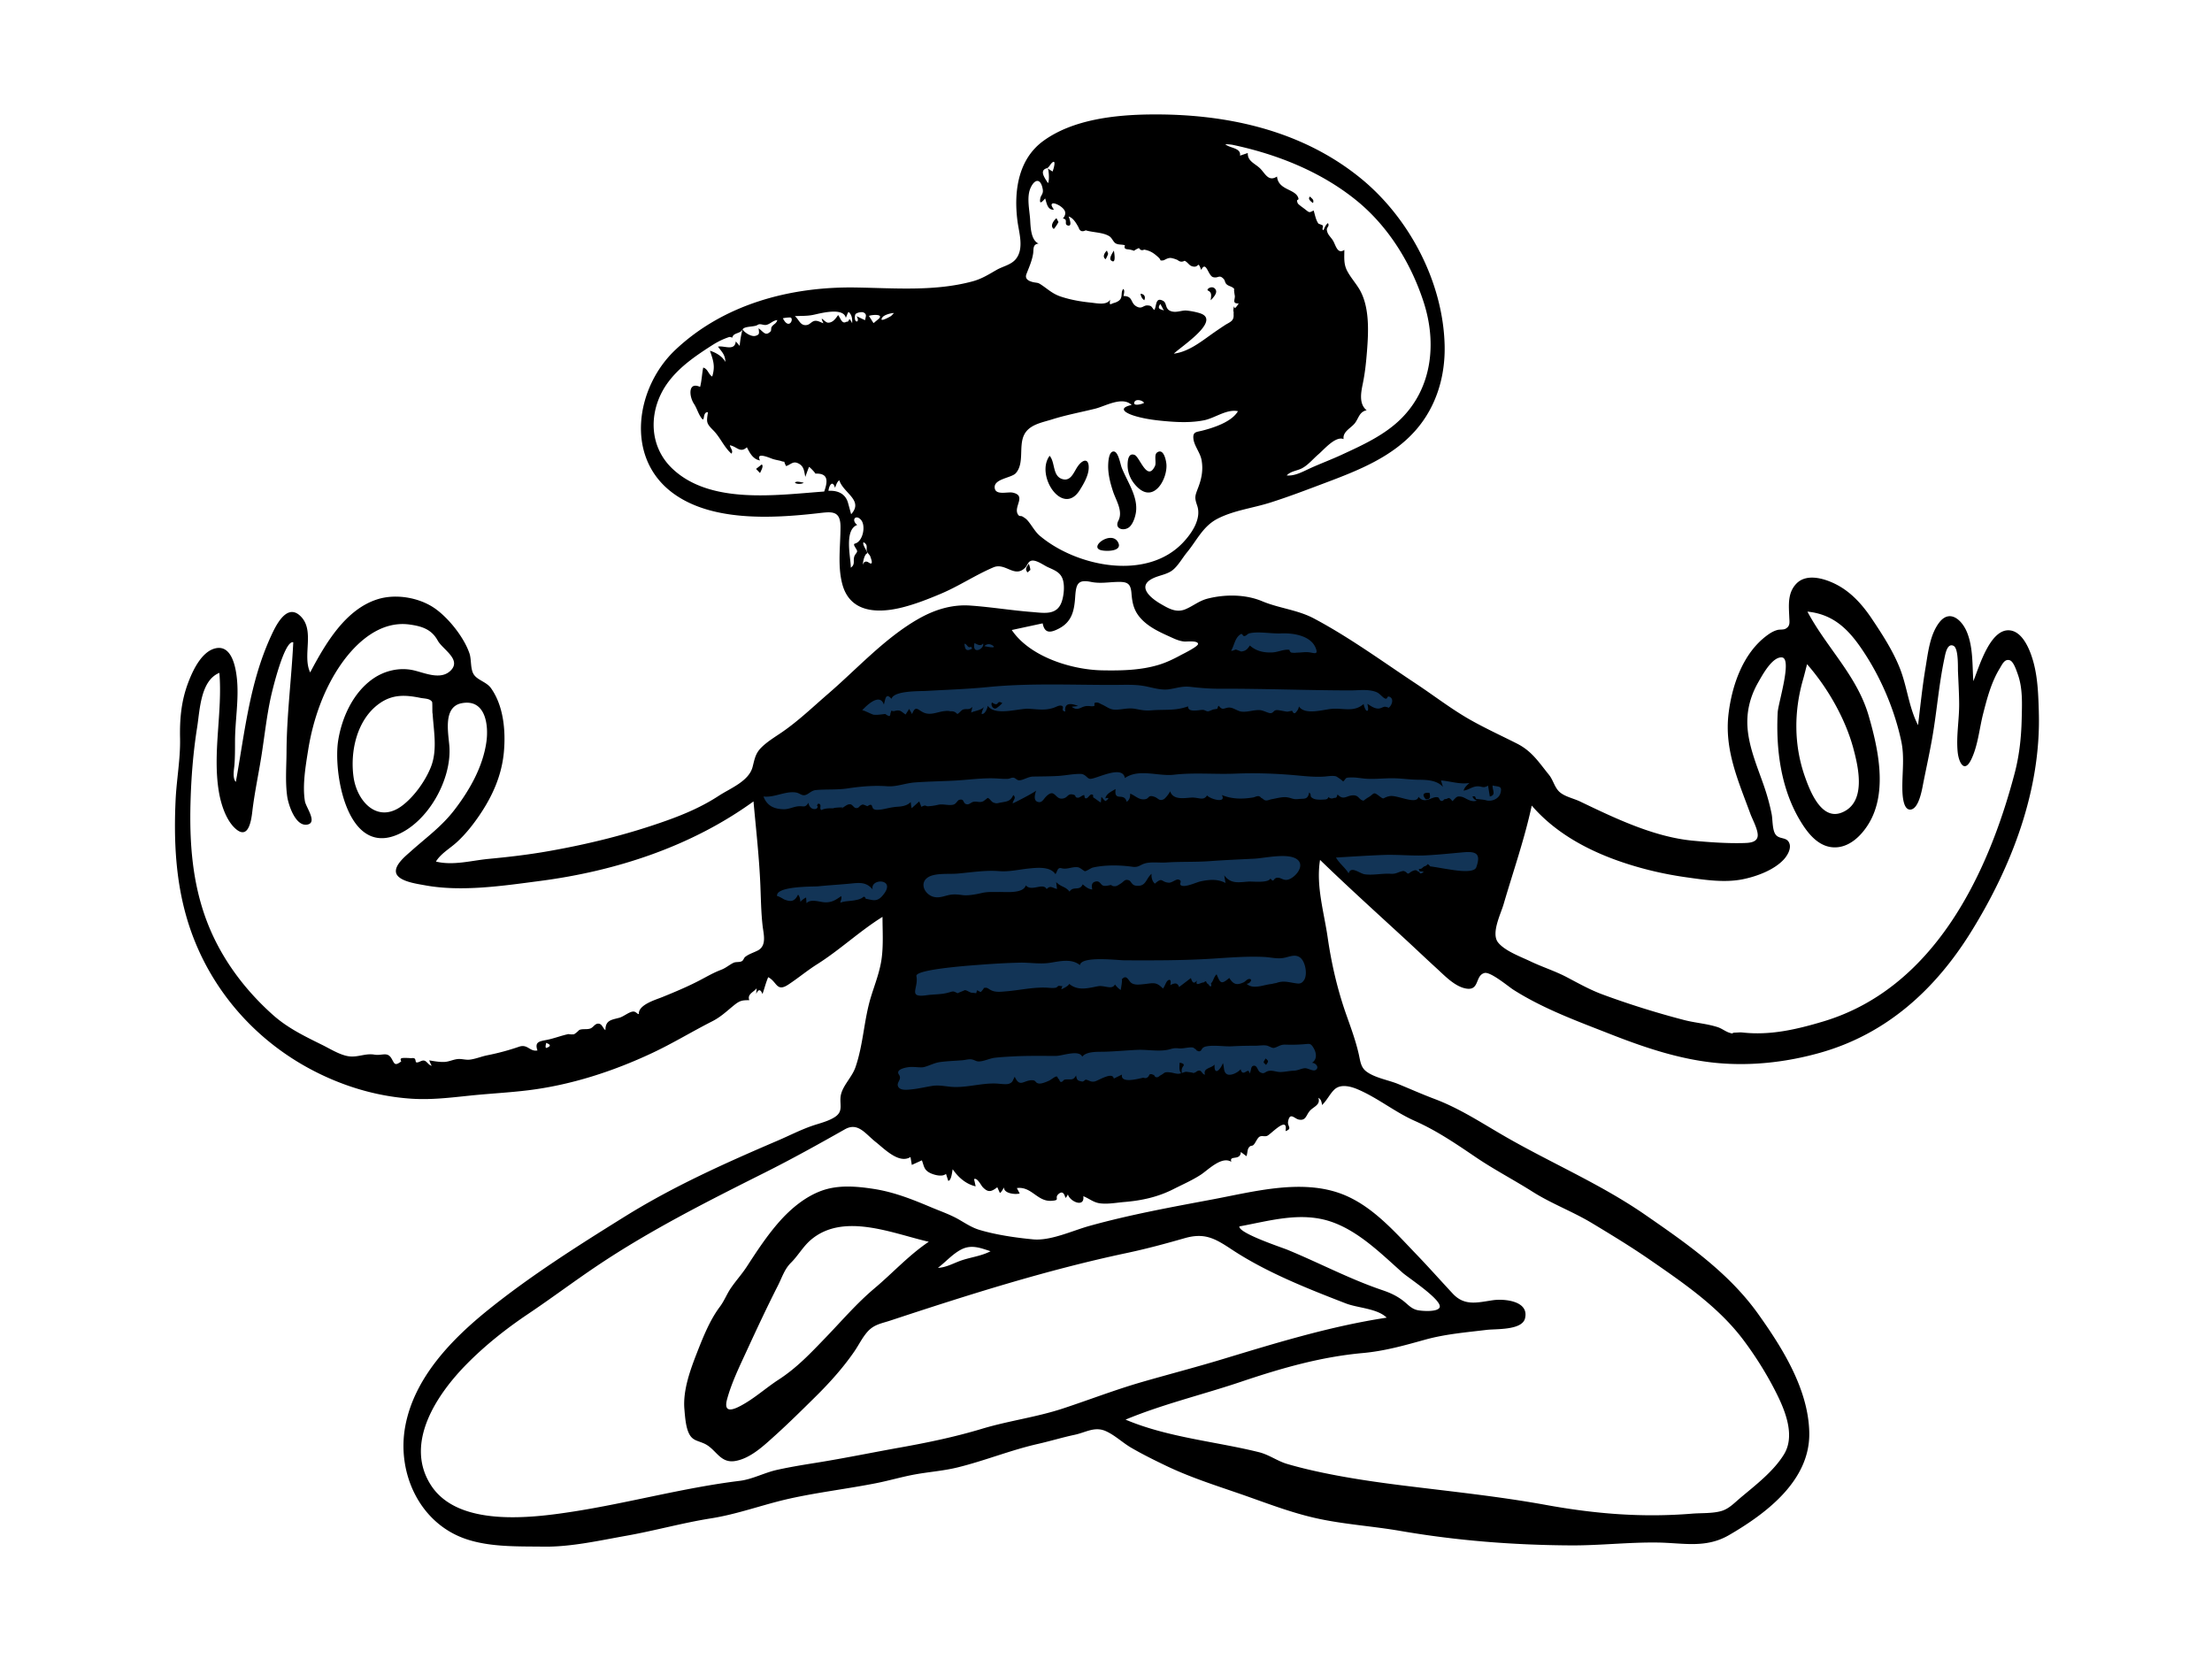 <svg xmlns="http://www.w3.org/2000/svg" viewBox="0 0 1024 768"><g fill="#FFFFFF00" fill-rule="evenodd"><path d="M0 0h1024v768H0z"/><path d="M350 354.115l9.42 95.106 51.283-29.263v91.205c0 1.68-.997 7.45 0 8.905.846 1.233 7.11 1.269 8.59 1.477a1004.475 1004.475 0 0029.057 3.628c25.57 2.824 52.94 6.87 78.608 3.625 22.312-2.821 43.943-10.757 64.328-19.991a355.91 355.91 0 0021.14-10.42c1.468-.786 6.799-2.642 7.597-4.242.652-1.308-.878-5.901-1.082-7.275l-2.584-17.378-12.03-80.888 22.726 22.695c1.78 1.778 5.161 6.826 7.625 7.614 1.806.578 6.28-1.21 8.065-1.554l38.606-7.44c2.998-.578 9.755-.556 12.282-2.367 1.36-.976 1.425-2.96 1.905-4.842l9.416-36.888c.566-2.215 3.72-9.198 2.918-11.429-.288-.8-1.68-1.346-2.531-1.867l-58.268-35.589-31.92-19.495c-4.456-2.723-9.931-7.628-14.981-9.15-3.135-.946-7.696-.238-10.94-.33l-19.777-.565c-1.032-.03-4.647-.765-5.516-.157-.723.506-.423 1.211-.66 2.417-.58 2.946-.584 6.122-.87 9.112-.229 2.4.226 6.8-.855 8.971-.69 1.388.185.835-.75 1.506-1.112.799-4.664.542-5.988.695l-19.38 2.251c-7.68.892-15.446 2.566-23.162 1.795-11.698-1.168-24.311-1.11-35.798-3.574-2.985-.641-4.06-2.323-6.363-4.622-4.494-4.488-8.943-9.028-13.487-13.468-2.227-2.176-1.273-1.807-3.569-.982-2.877 1.034-5.795 3.53-8.399 5.116l-29.932 18.232-60.912 37.104-3.812 2.322" fill="#123456"/><g fill="#000"><path d="M932.615 358.056c-12.557 47.67-37.81 99.65-88.689 114.845-12.37 3.694-24.403 6.483-37.251 5.076-1.223-.134-2.246.038-3.41.06-2.083.04-.283.788-2.62.067-1.823-.563-3.528-1.97-5.427-2.592-5.049-1.652-10.43-1.971-15.562-3.306-12.607-3.28-25.6-7.329-37.816-11.852-5.752-2.13-11.039-5.095-16.45-7.948-5.5-2.9-11.328-4.7-16.89-7.359-4.395-2.102-11.926-4.841-15.016-8.784-3.295-4.205 1.264-13.156 2.567-17.626 4.431-15.21 9.708-30.197 13.039-45.71 11.5 13.328 27.462 21.582 43.986 26.905 8.966 2.889 18.189 4.977 27.514 6.284 8.467 1.186 17.601 2.622 26.088.938 6.407-1.272 14.45-4.217 19.025-9.107 1.633-1.746 3.592-4.946 2.677-7.482-1.161-3.22-4.545-1.704-6.377-4.106-1.595-2.093-1.345-6.987-1.854-9.535-.9-4.51-2.135-8.896-3.643-13.237-2.927-8.429-6.575-16.877-7.45-25.846-.759-7.781 1.013-15.14 4.895-21.892 1.834-3.192 6.44-11.876 10.937-11.515 4.937.396-1.72 21.204-1.938 25.449-.863 16.826 1.394 34.755 10.028 49.503 3.306 5.647 8.087 12.222 15.145 12.922 7.477.74 13.508-5.142 17.066-11.094 8.684-14.521 4.306-34.447-.092-49.666-5.394-18.673-19.474-31.543-28.377-48.313 13.292 1.336 20.41 9.78 27.23 20.493 7.512 11.794 13.358 25.954 16.241 39.677 1.456 6.934.45 13.896.46 20.898.003 2.326.002 10.907 3.795 10.57 4.053-.362 5.443-10.04 6.04-12.993 1.365-6.772 2.844-13.545 4.03-20.35 2.1-12.041 3.033-24.373 5.548-36.33.425-2.022 1.271-7.63 4.297-6.116 2.333 1.166 1.959 9.84 2.044 11.856.21 4.968.505 9.936.544 14.91.06 7.37-1.41 15-.69 22.326.472 4.787 3.04 10.076 6.226 3.62 3.158-6.402 3.802-14.386 5.563-21.271 1.85-7.23 3.76-14.564 7.686-20.985 1.09-1.781 2.26-4.609 4.68-3.77 1.759.609 3.057 4.777 3.601 6.248 2.453 6.649 2.037 14.04 1.882 21.001-.19 8.529-1.105 16.868-3.282 25.137zm-244.85 12.37c-.67-.216-3.521-.486-4.228-.548-.829-.072.112-1.6-1.893-1.165.387.96 1.074 1.6 2.063 1.921-3.015 1.02-5.24-1.498-7.301-1.823-1.972-.31-2.056 0-4.003 2.083-2.11-2.572-1.714-.968-3.448-.967-.631.001-.658.954-1.685.84-.897-.1-.991-1.46-1.521-1.62-2.878-.871-5.838 3.51-9.102-.29-.791 3.955-9.85-1-13.337-.304-3.654.727-2.078 2.037-5.03-.202-2.815-2.133-2.03-.716-5.303 1.03.076-.041-1.848 1.258-1.669 1.28-2.266-.266-2.137-2.608-5.006-2.484-3.037.132-4.334 2.513-7.114-.417-.604 2.195-.729 1.249-2.153 1.802-.784.186-1.47-.02-2.057-.617-.178.603-.569.973-1.175 1.109-1.551.14-4.463.355-5.872-.392-2.114-1.121-.414-1.552-1.881-2.813-.657 3.477-2.097 2.738-5.135 3.063-2.317.248-2.828-.463-5.041-.809-2.18-.34-4.997.506-7.124.866-.877.15-2.053.762-2.947.547-.805-.194-1.15-.82-1.631-.983-.584-.196-.46-.707-1.47-.955-.695-.17-1.94.483-2.636.596-4.957.805-9.72.813-14.448-1.137 2.33 4.093-5.444 1.883-6.83.188-1.732 2.714-3.828.798-7.32 1.01-3.361.204-8.418 1.234-9.781-2.953-.267.85-2.175 3.32-2.934 3.698-2.204 1.092-2.467-.524-4.516-1.182-2.789-.896-2.207.805-3.936 1.15-2.92.585-4.498-1.471-7.078-2.564-.109 1.7-.165 2.744-1.634 3.802-1.301-4.737-5.944.388-5.147-5.943-1.767 1.15-4.252 2.034-4.755 4.36 2.954-.813.315 1.118.191 1.182-.39.204-1.709-1.647-2.015-1.908l-.25 2.62c-1.177-.588-2.282-1.642-3.237-2.17-.86-.475.372-1.465-1.082-1.533-.766-.037-1.566 1.623-2.37 1.765-1.23.215-.64-1.55-1.154-1.49-.784.09-2.062 1.237-2.655 1.215-1.944-.072-.628-.977-2.112-1.392-2.651-.742-2.48.992-4.387 1.617-4.36 1.432-3.923-5.156-8.359-.762-1.062 1.051-1.745 2.675-3.199 2.584-3.011-.189-1.954-3.758-1.342-5.506.633.312-11.001 6.288-10.91 6.054.074-1.433 1.904-2.538.269-3.81-1.337 2.868-2.744 2.918-5.828 3.452-1.499.26-1.794.607-3.398-.016-1.022-.396-1.708-2.026-2.724-2.116.137.013-1.728 1.432-2.012 1.56-1.683.758-2.748-.102-4.383.21-1.395.266-1.944 1.452-3.33 1.127-1.852-.433-.764-2.644-3.312-2.027-.871.21-1.394 1.889-2.766 2.235-2.139.542-4.76-.468-7.02.059-1.794.419-3.125.596-4.694.683-1.267.071-.746-.915-3.079.249l-.99-2.494-3.503 3.15a17.028 17.028 0 01-.421-2.86c-1.742 1.745-3.935 2.043-6.277 2.2-2.535.17-4.424.722-6.891 1.186-.78.146-2.789.38-3.43.107.094.04-1.2-.498-.81-.396-.168-.342-.324-.69-.468-1.044-.218-.984-.926-1.027-2.122-.13-.619-.095-1.819-.907-2.436-.707-1.591.516-1.375 1.75-2.96 1.57-1.029-.12-1.554-1.639-2.625-1.742-1.64-.158-3.06 1.677-4.537 2.077 4.491-1.219-5.824-.273-2.617-.19-2.103-.054-4.286-.158-6.23.784-1.072-.734.23-2.21-.854-2.817-.984-.55-1.06.904-1.175.936.62-.176.311 1.062-.31 1.282-1.935.686-3.484-1.058-3.584-2.788-1.644 2.475-2.106 1.48-4.524 1.633-2.385.15-4.442 1.401-6.828 1.378-4.719-.045-7.92-1.685-9.496-5.898 5.028.613 10.09-2.62 15.006-1.86 1.616.251 2.625 1.465 4.04 1.25 1.745-.266 2.963-2.169 5.2-2.374 4.933-.451 9.796-.012 14.763-.768 5.933-.904 12.124-1.439 18.114-.999 4.629.34 8.377-1.43 13.07-1.77 6.07-.442 12.19-.52 18.27-.839 6.245-.327 12.967-1.325 19.196-1.005 1.945.1 3.619.29 5.549.174.816-.05 1.589-.604 2.445-.52 1.116.107 1.595 1.249 2.752 1.209 1.966-.067 4.068-1.687 6.405-1.731 3.843-.073 7.67-.064 11.522-.283 3.392-.193 7.026-.985 10.403-.942 2.382.03 2.97 2.06 4.358 2.269 2.496.376 15.122-6.809 16.213-.36 6.573-4.499 15.388-.69 22.705-1.535 9.4-1.086 18.97-.118 28.434-.505 9.629-.393 19.535-.029 29.126.88 3.973.375 7.811.728 11.795.5 1.776-.102 3.83-.555 5.605-.146.43.1 3.724 2.399 3.315 2.465 1.8-1.615.582-1.852 3.747-1.935 2.44-.064 4.747.463 7.173.607 4.355.257 8.742-.346 13.087-.213 3.628.11 7.175.646 10.822.672 3.93.029 8.573.14 11.418 3.309l-.901-2.985c4.388.343 8.724 1.91 13.16 1.177-1.122 1.075-2.261 1.953-2.69 3.53 2.392-.304 4.012-1.974 6.53-1.987 2.116-.013 2.556 1.048 4.79-.323l.824 5.039c3.093-.728 1.064-3.034 1.29-5.113 2.513.755 4.642-.112 3.651 3.504-.764 2.788-4.245 4.162-6.863 3.313zm-4.346 31.057c-1.079 3.03-10.408 1.299-12.614.978-2.85-.412-6.11-1.067-8.735-1.392a4.584 4.584 0 00-1.132-1.069c-.33.46-.748.787-1.253.978-1.205.264-1.21 1.508-2.793 1.233-.074 1.841 1.205.795 2.185 1.463-2.469 1.655-1.34-.25-2.725-.22-.343-.487-.821-.678-1.434-.573-.78.202-1.5.536-2.158 1.002-.617.652-1.146.685-1.586.102a2.746 2.746 0 00-1.544-.785c-2.432.395-3.112 1.474-5.85 1.298-3.914-.252-8.147.78-12 .236-2.386-.336-6.375-4.087-7.459-.43-1.65-2.711-4.279-4.555-5.859-7.324 7.36-.426 14.719-.933 22.086-1.199 6.45-.232 13.506.494 19.533.19 5.647-.285 11.626-.91 17.39-1.424 6.112-.546 8.134.795 5.948 6.936zm-192.026.447c2.673.74 5.218-.937 7.81-.407.857.175 2.631 1.735 3.021 1.766.714.057 2.812-1.475 3.712-1.68 5.693-1.296 12.59-1.158 18.282-.362 3.016.421 3.479-.959 6.112-1.63 2.736-.697 6.626-.16 9.507-.352 6.779-.454 13.555-.131 20.288-.627 6.912-.509 13.79-.784 20.705-1.14 4.71-.242 16.031-2.93 19.935.568 3.22 2.883-.928 7.889-4.148 9.032-2.408.852-3.562-.945-5.35-.773-2.036.195-1.326 2.6-3.143.37-1.126 2.218-8.204 1.272-10.232 1.419-4.42.319-8.16 1.206-11.168-2.917l.612 3.567c-3.99-2.132-8.27-1.45-11.734-.706-1.715.368-6.979 2.91-8.837 1.814-1.278-.754.975-2.044-1.182-2.688-1.13-.338-3.081 1.54-4.462 1.445-3.822-.263-2.738-2.833-6.492.438-1.272-1.1-1.695-2.97-1.527-4.573-2.727 2.326-2.5 6.203-7.375 5.493-1.817-.264-2.15-2.117-3.098-2.459-2.018-.729-2.247.581-3.995 1.618-.66.39-1.465 1.02-2.242 1.099-1.596.16-1.85-.574-2.068-.55-1.062.117-2.4.657-3.66.271-1.13-.346-1.461-2.342-3.454-1.875-1.907.447-1.923 1.742-1.577 3.68-1.88-.194-3.018-1.241-4.424-2.376-1.421 3.313-4.41.57-6.065 3.364-2.154-2.572-3.536-1.864-6.209-4.376.132 1.048.263 2.096.393 3.145-2.085-.402-3.013-1.873-4.793.073-1.727-3.217-6.963 1.367-9.653-1.74-1.198 3.935-9.13 2.994-12.481 3.062-2.969.06-5.167-.182-8.068.507-2.563.61-6.116 1.24-8.527.962-1.575-.182-3.297-.471-5.26-.257-2.83.306-5.273 1.77-8.204 1.078-4.413-1.043-7.118-6.84-2.203-9.386 3.364-1.742 9.424-1.097 13.126-1.419 6.135-.533 13.011-1.65 19.155-1.142 4.792.396 9.159-.747 14.048-1.23 3.681-.363 9.714-1.018 12.115 2.63.921-1.065.826-3.285 2.81-2.736zm-67.162 49.936c-.659-3.28 27.39-5.088 30.174-5.302 5.845-.45 11.706-.772 17.565-.92 4.816-.123 9.311.796 14.128.057 4.5-.69 9.93-2.105 13.845 1.08.576-4.356 17.46-2.234 20.672-2.222 13.983.05 27.363.083 40.888-.783 7.73-.495 15.938-1.16 23.669-.774 3.487.175 6.295 1.104 9.762.297 2.262-.525 4.7-1.62 6.863-.073 2.531 1.812 3.613 7.962 1.869 10.529-1.27 1.87-2.394 1.663-4.424 1.34-3.12-.497-5.437-1.219-8.618.05.515-.207-2.131.384-1.911.367-3.604.27-8.546 2.786-11.65-.115 1.243.218 3.05-2.003 1.483-2.186-1.178-.136-1.925 1.126-2.844 1.55-3.144 1.445-4.753.993-6.63-2.041-3.786 3.277-4.194 2.37-5.856-1.665-1.28.985-1.555 3.317-2.562 4.081-.15.114.47 1.53-.257 1.472-.675-.055-.896-1.16-1.415-1.248-.331-.056-.504-1.026-.82-1.085-.345-.064-.698.555-1.088.537-1.04-.049-4.015 2.165-2.948-.942-1.577 2.005-2.255.727-2.824-1.098l-5.46 4.15c-.846-2.353-2.303-1.712-4.135-.89.552-1.634.206-3.18-1.18-2.044-.801.658-1.34 2.746-2.161 3.633-3.323-3.365-4.53-2.442-9.122-2.004-1.752.166-3.93.49-5.495-.569-1.377-.93-2.155-4.344-4.508-1.586.524-.613-.298 4.099-.443 4.847-1.038-.7-1.92-1.56-2.645-2.58-1.355 2.681-4.91.275-7.824.823-4.587.863-9.318 2.316-13.37-1.098-.286 1.102-3.605 2.506-3.61 2.549.197-1.952 1.428-1.266-1.086-1.636-.463-.068-.988.764-1.425.855-1.5.31-3.25.016-4.76-.027-6.286-.181-12.039 1.212-18.245 1.717-2.092.17-4.574.503-6.538-.285-2.023-.814-1.968-1.737-4.015-1.213.648-.165-1.28 1.859-1.175 1.783-.275.2-1.423-.788-1.831-.714l-.357 1.295-1.48-.182c-1.35.18-2.567-1.185-3.835-1.231.233.008-3.422 1.369-3.255 1.452-2.552-1.273-1.82-.904-5.056-.13-3.06.733-6.106.562-9.245 1.019-9.131 1.326-3.69-3.25-4.815-8.84zm-8.064 45.65c-1.717-2.434 2.851-3.276 4.31-3.49 2.4-.355 5.584.349 7.183-.032 2.435-.58 4.786-1.962 7.527-2.337 3.46-.473 6.947-.55 10.421-.846 1.157-.1 2.59-.498 3.716-.43 1.677.1 2.373.987 3.727.993 2.306.012 5.15-1.444 7.514-1.711 3.026-.343 6.083-.504 9.124-.655 6.407-.318 12.748-.186 19.152-.193 2.92-.004 10.699-3.035 12.155.363 2.025-2.575 7.219-2.224 10.115-2.299 5.1-.13 10.146-.623 15.242-.86 4.363-.203 9.238.731 13.523.077 2.361-.36 3.144-1.117 5.821-.775 1.99.252 5.023-.8 6.73-.334-.088-.024 2.132 1.35 1.44 1.395.762-.05.717.484 1.558.246 1.104-.311.597-1.7 2.886-2.193 3.57-.77 8.33.121 12.04-.077 3.598-.191 7.19-.274 10.793-.257 1.658.007 3.709-.389 5.322-.065.79.158 2.47 1.19 3.14 1.086 1.898-.297 2.865-1.615 5.431-1.533 2.91.092 5.527.052 8.42-.17 2.8-.214 3.25-.614 4.638 1.716 1.376 2.312 1.755 5.322-.777 6.893 1.645-.108 3.668 2.095 1.73 3.314-1.198.754-3.6-.947-5.034-.825-1.766.152-3.154 1.086-5.076 1.144-2.022.062-4.075.57-6.068.61-2.077.04-3.647-.888-5.617-.493-1.733.35-1.916 1.77-4.003.522-1.037-.621-1.212-2.919-2.627-2.94-1.896-.03-1.14 2.42-2.23 3.555-.293-3.503-2.997 2.293-4.072-1.959-.99 1.412-4.66 3.387-6.438 2.253-1.62-1.034-1.082-3.373-1.757-5.059-1.123 3.03-4.138 6.172-3.865.657-1.465 1.803-5.422 1.518-4.43 4.672-1.193-.023-1.475-1.726-2.48-1.855-.866-.11-1.554.555-1.687.545.475.04-1.42.67-1.449.677 1.283-.261-3.7-.705-2.851-.698-1.156-.01-2.571.937-3.923.934-1.231-.003-2.456-.488-3.671-.626-3.152-.36-2.496.332-4.474 1.322-.734.366-.918.987-1.959.91-.768-.058-1.055-1.06-1.142-1.068-1.08-.11-.282-.472-1.96-.304l-.576.992c-.605.775-1.39.968-2.355.582-2.482.532-10.712 2.84-9.906-1.433l-3.783 1.85c-.541-3.445-7.393 1.122-8.923 1.353-1.963.294-2.144-.459-4.001-.86-.335-.072-1.005 1.032-1.79.873-2.037-.409-2.4-.612-2.75-2.824-1.451 2.715-2.658 1.5-5.292 1.947-.583.1-.955 1.246-1.792 1.048-.603-.142-.62-1.244-1.035-1.386-.374-.13-.318-.999-.869-1.122-.632-.143-2.787 1.624-3.405 1.897-1.394.614-3.684 1.631-5.045 1.327-1.683-.376-.934-1.624-3.312-1.483-3.751.22-5.316 3.412-7.65-1.619-1.053 2.015-.92 2.562-2.61 3.227-1.25.491-4.417-.022-6.063-.083-7.029-.26-13.94 2.136-20.911 1.509-3.064-.276-5.648-.889-8.74-.388-3.25.528-6.427 1.303-9.723 1.615-1.676.158-5.178.64-6-1.503-.724-1.886 1.976-3.172.463-5.318zm13.786 77.34c-9.118 6.099-16.669 14.428-25.04 21.48-8.394 7.072-15.055 14.932-22.603 22.763-6.98 7.238-13.39 14.086-21.828 19.556-5.34 3.462-10.102 7.723-15.586 10.987-4.108 2.444-10.331 5.66-8.327-1.817 2.054-7.663 5.846-15.408 9.14-22.565 4.68-10.172 9.398-20.25 14.463-30.23 1.904-3.75 2.97-7.482 5.988-10.47 3.285-3.25 5.585-7.494 9.182-10.566 15.132-12.919 37.936-2.938 54.611.861zm28.601 4.379c-4.136 2.168-8.765 2.705-13.148 4.139-3.735 1.221-7.208 3.393-11.225 3.555 3.657-2.747 6.798-6.477 10.921-8.561 4.637-2.345 8.847-.638 13.452.867zm181.532 18.067c-15.213-5.133-29.377-12.696-44.194-18.783-2.558-1.052-22.562-7.64-22.156-10.775 14.018-2.568 28.455-6.975 42.507-2.17 12.783 4.371 23.18 14.856 33.076 23.631 2.582 2.29 18.55 12.717 17.121 16.038-.99 2.302-8.683 1.674-10.5 1.202-2.348-.61-3.7-2.035-5.54-3.6-3.078-2.615-6.483-4.25-10.314-5.543zm-28.084-85.758c2.31-2.126 3.694-5.352 5.9-7.315 2.837-2.522 7.413-1.293 10.513.017 9.302 3.93 17.253 10.54 26.499 14.64 10.245 4.546 19.114 10.62 28.355 16.88 8.447 5.721 17.58 10.459 26.202 15.92 8.786 5.565 18.62 9.182 27.527 14.55 9.064 5.463 18.093 10.95 26.803 16.97 15.532 10.735 31.704 21.76 43.195 37.023 5.906 7.846 11.435 16.745 15.768 25.555 3.94 8.009 8.213 19.126 3.108 27.457-4.903 8-13.26 14.303-20.333 20.273-2.679 2.26-5.227 5.006-8.7 5.987-4.222 1.19-9.15.862-13.493 1.213-23.223 1.884-44.857.106-67.743-4.047-22.067-4.004-44.226-6.247-66.462-9.03-12.544-1.57-25.086-3.399-37.46-6.014-5.29-1.118-10.672-2.407-15.848-3.93-4.52-1.33-8.321-4.258-12.969-5.418-19.725-4.926-42.293-6.81-61.821-15.094 17.28-7.182 35.645-11.52 53.356-17.487 18.641-6.281 36.847-11.551 56.495-13.336 10.11-.918 19.158-3.5 28.884-6.202 9.268-2.576 18.944-3.365 28.464-4.52 4.233-.513 16.315.256 17.718-5.278 2.09-8.24-9.781-9.19-14.842-8.452-7.18 1.047-13.1 2.838-18.593-3.05-5.61-6.015-11.061-12.173-16.773-18.11-10.59-11.011-21.506-23.746-36.476-28.686-18.263-6.026-39.441-.306-57.664 3.121-19.247 3.62-38.463 7.085-57.35 12.347-7.821 2.178-17.908 6.978-26.025 6.207-8-.76-17.061-2.07-24.792-4.377-3.498-1.043-6.373-2.978-9.503-4.781-4.07-2.346-8.53-3.85-12.849-5.673-8.734-3.686-17.25-7.082-26.672-8.531-7.936-1.22-16.363-1.944-24.053.838-7.545 2.73-14.23 8.286-19.494 14.222-5.718 6.45-10.444 13.677-15.13 20.883-2.25 3.458-4.996 6.476-7.327 9.857-1.956 2.84-3.098 5.994-5.168 8.754-4.633 6.174-7.779 14.072-10.586 21.254-3.12 7.977-6.585 17.465-5.84 26.143.28 3.28.575 7.625 1.844 10.666 1.614 3.869 3.915 3.77 7.232 5.23 5.7 2.506 7.298 9.435 14.662 8.084 6.908-1.267 12.899-6.959 17.939-11.497 6.569-5.912 12.856-12.147 19.142-18.358 6.45-6.375 12.806-13.446 17.937-20.946 2.02-2.952 3.595-6.287 5.982-8.975 3.04-3.425 6.453-3.836 10.582-5.2 36.098-11.927 72.371-23.432 109.597-31.307 8.918-1.887 17.91-4.32 26.67-6.832 9.292-2.664 14.104.152 21.773 5.22 16.021 10.594 34.958 18.055 52.798 24.967 5.618 2.176 14.56 2.314 18.952 6.606-26.03 3.967-50.834 11.602-75.94 19.205-12.378 3.747-24.898 6.997-37.323 10.58-12.43 3.587-24.386 8.233-36.645 12.275-12.2 4.023-25.094 5.664-37.412 9.375-12.575 3.788-25.097 6.394-38.005 8.696-13.033 2.326-25.975 5.01-39.053 7.091-5.988.953-11.975 1.942-17.896 3.253-5.794 1.284-11.392 4.357-17.215 5.07-26.005 3.181-51.5 10.27-77.404 14.277-19.341 2.993-52.99 7.166-65.532-12.239-12.612-19.514 2.86-42.278 16.667-56.231 8.58-8.672 18.221-16.304 28.337-23.094 10.825-7.266 21.24-15.112 32.069-22.368 24.504-16.42 51.075-29.812 77.4-43.006 12.637-6.333 24.846-13.125 37.138-20.075 6.1-3.45 9.477 2.116 14.3 5.9 3.793 2.976 10.758 10.311 16.065 6.92.204 1.221.41 2.442.613 3.665 1.554-.71 3.11-1.417 4.664-2.126 1.044 2.738.922 4.44 3.84 5.877 1.79.884 5.613 1.947 7.32.39l1.046 3.244c1.493-.114 1.781-4.385 2.063-5.385 2.558 3.737 6.097 6.86 10.594 7.916.022-.244-.731-3.314-.699-3.333 1.423-.871 3.218 2.86 3.972 3.658 2.501 2.647 3.993 2.236 6.756.1.2.218 1.136 2.658 1.272 2.614.598-.19 1.733-2.352 1.858-2.55-.173 2.845 5.318 3.418 7.257 2.808l-1.304-2.5c6.754-.902 9.406 6.274 15.89 5.91 4.792-.27.948-1.318 3.66-3.37 2.37-1.795 2.793 2.129 3.025 2.004a5.127 5.127 0 001.051-1.632c.877 3.36 7.86 6.374 7.137.85 2.747 1.098 4.697 2.922 7.737 3.307 3.695.468 7.641-.316 11.327-.622 7.942-.661 15.43-2.281 22.588-5.92 4.245-2.157 8.763-4.114 12.753-6.717 3.339-2.178 9.674-8.791 14.12-5.944-1.139-3.358 4.222-.246 4.392-4.572.86.65 1.722 1.297 2.583 1.947.516-1.132.372-2.916 1.064-3.903.95-1.355 1.413-.557 2.222-1.32.906-.852 1.697-3.136 2.783-3.786 1.12-.67 2.436.129 3.64-.456 1.834-.891 9.721-9.588 8.387-2.136 3.39-1.152.776-2.206 1.2-4.466.85-4.529 2.921-1.27 4.984-.875 3.378.648 3.31-2.145 5.194-4.174 1.72-1.854 4.953-2.683 3.839-5.903 1.272.686 1.543 2.029 1.69 3.333zm-203.617-96.729c-2.66 2.964-4.654 1.697-7.612 1.262-.317-1.06-.858-1.207-1.622-.44a8.165 8.165 0 01-2.829.993c-2.426.598-4.946.344-7.32 1.25.069-.795.904-2.208.369-3.015-2.496 1.726-4.043 2.824-7.108 2.857-2.483.026-6.842-1.87-8.904.397-.064-.883-.128-1.765-.19-2.648a8.63 8.63 0 00-2.636 2.02c-.142-1.308-.22-2.297-1.085-3.354-1.64 3.374-3.438 3.454-6.625 2.165.447.18-3.19-1.952-3.051-1.361-1.15-4.845 17.001-4.445 18.907-4.636 4.759-.481 9.517-.76 14.283-1.199 4.52-.415 7.894-1.12 11.022 2.651-1.394-5.447 11.795-5.177 4.401 3.058zM200.272 330.34c.5 8.235 2.332 16.988-.87 24.914-2.574 6.371-7.71 13.566-13.24 17.724-11.328 8.513-20.928-1.904-22.505-13.352-1.643-11.94 1.614-26.53 11.896-33.893 6.144-4.4 12.093-4.094 19.166-2.648 1.661.34 4.358.21 5.308 1.86.223.386.023 5.387.245 5.395zm150.436 109.72c-1.957.988-4.004 1.566-5.729 2.91-.599.466-.803 1.53-1.439 1.922-1.157.716-2.81.241-4.017.832-1.996.975-3.427 2.371-5.8 3.27-3.522 1.335-6.611 3.166-9.941 4.902-5.548 2.893-11.502 5.376-17.303 7.731-2.928 1.19-11.025 3.506-10.745 7.792-.655.177-1.324-1.255-2.692-1.141-1.877.156-4.357 2.327-6.306 2.861-3.646.998-6.468 1.086-6.468 5.734-1.16-.788-1.455-2.718-3-2.973-1.737-.288-2.468 1.587-3.858 2.17-1.637.687-3.673.028-5.294.76-.71.75-1.497 1.404-2.364 1.962a8.985 8.985 0 01-2.633-.082c-3.442.73-6.61 2.025-10.06 2.697-3.361.657-5.663.895-4.25 4.871-3.597.704-4.475-3.113-8.533-1.716-4.974 1.709-9.623 2.943-14.815 3.986-2.648.532-5.415 1.72-8.082 1.998-1.903.199-3.68-.482-5.553-.27-2.258.253-4.073 1.3-6.41 1.338-2.217.039-4.544-.359-6.72-.75.307.877.692 1.718 1.154 2.523-1.505-.315-2.2-2.125-3.476-2.393-1.34-.28-2.539 1.1-3.654.795-.475-.13-.159-1.595-1.008-1.875-.774-.253-1.1.046-1.869-.074-.256-.04-3.467-.214-3.979.057-.894.474.01 1.362-.167 1.494-3.02 2.235-3.057 1.029-4.403-1.306-1.977-3.427-4.361-1.264-7.954-1.864-4.005-.668-7.16 1.099-11.101.847-4.251-.271-9.247-3.452-13.006-5.31-8.116-4.011-16.03-7.808-22.847-13.883-13.325-11.877-24.165-26.483-30.556-43.204-6.868-17.964-8.169-36.7-7.618-55.757.332-11.462 1.25-22.917 3.056-34.244 1.244-7.792 1.504-21.639 10.289-25.187 1.51 18.244-3.255 36.835-.25 54.96.905 5.46 3.112 12.735 7.289 16.779 6.184 5.985 7.63-2.667 8.19-7.446 1.041-8.877 2.975-17.704 4.345-26.538 1.368-8.831 2.335-17.76 4.237-26.499.694-3.186 6.288-26.517 10.394-25.412-.83 16.973-3.037 33.654-3.124 50.69-.034 6.832-.646 14.05.34 20.837.508 3.493 3.689 13.743 9.16 12.888 5.063-.79-.503-8.01-.976-10.795-1.252-7.37.344-16.539 1.511-23.854 2.21-13.844 7.139-28.022 15.195-39.591 7.216-10.36 18.326-20.22 31.71-18.394 5.72.781 10.18 2.201 13.054 7.423 2.255 4.098 11.136 8.755 5.99 13.886-4.686 4.67-12.264.932-17.472-.182-6.377-1.363-13.21.277-18.544 4.014-9.15 6.41-14.364 17.869-16.066 28.617-2.294 14.491 3.838 52.423 26.423 43.922 15.004-5.648 26.305-25.964 25.045-41.518-.505-6.226-2.94-18.046 5.675-19.727 11.036-2.153 12.595 10.012 11.477 17.917-1.624 11.5-7.702 22.193-14.655 31.285-6.06 7.924-13.108 12.879-20.4 19.424-2.16 1.937-7.666 6.293-6.741 9.897 1.014 3.95 9.668 5.072 13.133 5.721 17.143 3.21 36.475.257 53.589-1.983 35.174-4.607 69.885-15.951 98.727-36.808 1.165 12.905 2.634 25.767 3.175 38.719.263 6.287.33 12.665 1.048 18.918.443 3.846 2.042 9.22-2.328 11.427zm-97.53 44.968c-1.382.721.111-3.647-.273-2.202 2.063.74 2.154 1.474.272 2.202zm145.91-156.178c2.192-2.416 8.181-8.163 10.082-2.709.707-2.325.799-5.769 3.53-2.629 1.086-3.857 13.077-3.496 16.047-3.666 9.51-.544 19.058-.835 28.534-1.78 19.473-1.94 39.285-.94 58.829-1.003 4.232-.014 8.453-.243 12.654.37 4.054.593 8.315 2.255 12.447 1.648 3.674-.54 6.083-1.553 9.864-1.12 4.526.519 8.918.888 13.483.87 20.192-.073 40.374.745 60.57.777 3.936.006 8.652-.763 12.345.909 1.368.62 2.863 2.682 3.908 2.908 1.197.259.486-1.61 2.089-.765 2.147 1.129.485 4.602-.933 5.153.849-.33-1.534-.655-1.295-.668-1.131.061-2.096.928-3.31.874-1.85-.08-3.398-1.209-4.888-2.202-.026.406.793 3.109-.142 3.245-.804.118-1.558-2.547-1.639-3.167-4.518 3.985-9.305 1.764-14.911 2.268-3.977.359-12.269 3.011-15.043-1.14a4.226 4.226 0 01-1.062 2.319c-.792 1.207-1.478 1.105-2.057-.311-.196.009-2.128.429-2.166.426-1.36-.108-3.122-.596-4.505-.714-2.14-.183-1.746 1.375-3.45 1.4-.932.013-3.306-1.331-4.93-1.415-2.812-.147-5.684 1.046-8.458.685-1.91-.248-3.636-1.803-5.51-1.863-2.335-.078-3.092 1.703-4.942-.798-.38-.103-.614 1.368-.764 1.394.036-.007-1.76.26-1.973.342-.37.141-1.806.8-2.243.806-.944.018-1.457-.658-2.458-.674-1.656-.028-6.943 1.43-6.795-1.634-5.91 2.19-10.953 1.337-17.019 1.854-2.783.239-4.531-.134-7.179-.645-3.316-.64-5.518.164-8.825.327-3.178.156-4.18-1.19-6.863-2.403-1.058-.479-1.757-1.11-3.055-.844-.74.152-.213 1.398-.432 1.483-1.14.44-1.936-.026-3.5.08-2.885.197-4.034 2.61-7 .345l2.958-.36c-2.837-1.203-6.58-1.816-5.894 2.563-2.42-.34-.325-1.987-1.514-2.577-1.19-.588-2.521.397-4.02.884-3.955 1.283-7.253.646-11.377.416-4.687-.262-15.65 3.562-19.006-1.402-.1 1.046-1.224 3.96-2.719 3.823-.487-.045.871-3.139 1.025-3.466-.77 1.639-4.282 1.95-6.014 2.8.195-.88.388-1.761.582-2.641-1.607 1.711-2.388.667-4.28 1.239-.826.25-2.023 1.955-2.73 2.058-.823-.955-1.858-1.366-3.105-1.233a6.26 6.26 0 00-2.488-.121c-3.32.24-6.345 2.085-9.647.83-2.858-1.09-3.963-3.89-5.667.565l-1.345-2.376-1.66 2.578c-2.162-1.416-2.295-2.236-4.783-1.716-.584.233-1.183.2-1.796-.098l-.44 1.308c-.058 1.096-.384 1.459-.976 1.086a3.998 3.998 0 01-1.348-.815c-1.646.126-3.749.56-5.516.32-.682-.091-4.957-2.348-5.275-1.998zm50.378-29.483l.582.893c-2.673 1.411-3.302.6-3.578-2.233 1.306.025 1.529 2.322 2.996 1.34zm1.656-1.663c1.287.568 2.763 1.683 3.975.189.816 2.372-5.245 5.61-3.975-.189zm8.312 1.048c2.702 1.826-3.78.358-3.769.36 1.165-1.075 2.42-1.195 3.77-.36zm23.24-10.184c.927 4.676 3.483 4.543 7.608 2.37 6.016-3.17 7.032-8.362 7.451-14.561.403-5.944 1.13-8.245 7.26-7.004 4.277.866 7.896.138 12.209.019 4.602-.127 6.224.576 6.594 5.312.371 4.742 1.215 8.343 4.656 11.952 3.5 3.669 8.165 5.86 12.71 7.913 2.339 1.054 4.534 2.19 7.121 2.418 1.002.089 6.22-.571 6.329 1.08.08 1.24-7.144 4.74-7.91 5.158-3.35 1.822-6.692 3.457-10.352 4.56-8.42 2.541-17.348 2.691-26.069 2.537-14.062-.247-33.496-6.195-41.904-18.67l14.297-3.084zm-1.261-40.49c-2.225-1.867-3.666-4.688-5.514-6.899-.932-1.115-1.615-1.47-2.502-2.028-.934-.588-1.46.244-2.24-1.138-2.013-3.57 4.2-8.594-2.39-9.968-2.23-.466-7.595 1.3-8.246-1.894-.92-4.517 7.701-4.812 9.73-7.105 4.033-4.558 1.295-12.285 3.752-17.543 2.325-4.981 8.328-5.866 13.066-7.363 6.602-2.084 13.283-3.293 19.986-4.961 4.687-1.166 12.474-5.85 16.82-1.711-6.707 1.489-2.808 3.827 1.663 5.146 5.064 1.496 10.431 2.08 15.678 2.496 5.402.428 10.906.51 16.243-.567 4.936-.996 10.448-5.286 15.623-4.187-2.871 4.993-11.425 7.72-16.623 9.028-2.648.666-4.344.458-3.988 3.76.344 3.2 3.126 6.41 3.755 9.743.83 4.412.105 8.467-1.465 12.616-1.545 4.083-1.906 4.616-.556 8.517 2.104 6.074-2.418 12.788-6.597 17.199-16.902 17.836-49.247 11.08-66.195-3.141zM524.36 141.48c.068.182.01.113 0 0zm5.264 45.012c-.701.523-4.737 1.62-4.568.044.226-2.114 3.863-1.35 4.568-.044zm9.199-42.694c-.947-.706-3.6-.416-1.66-3.092l1.66 3.092zm-63.657-16.916c1.207-3.136 2.544-6.054 3.088-9.393.336-2.057-.332-4.406 2.544-4.729-3.665-1.598-3.702-7.906-3.919-11.176-.297-4.503-1.72-10.533.26-14.724 2.031-4.305 4.772-4.234 5.6.893.323 2.008-.916 2.658-1.15 4.056-.46 2.766.457 2.16 2.241.052.737 2.142 1.02 5.36 4.017 5.224-.2-.58-1.348-1.857-.964-2.576.589-1.105 3.468.583 3.834.839 2.63 1.839 3.2 3.518 1.324 5.837 2.596.28.417 2.553 2.093 3.145 2.557.904.842-3.378.565-4.131 1.556.607 2.078 1.3 3.064 2.53a26.08 26.08 0 011.58 2.64c.53 1.664 1.62 2.08 3.272 1.25 3.312 1.04 7.884.877 10.852 2.694 1.356.829 1.846 2.644 2.978 3.333 1.275.776 2.982.424 4.351.911-.501 1.138-.095 1.754 1.214 1.85 1.018.093 2.004.322 2.957.687a9.049 9.049 0 012.325-1.27c.563.991 1.358 1.236 2.387.737 3.054.572 4.521 1.727 6.462 3.454 1.742 1.55.324 1.676 2.233 1.538.767-.055 2.11-1.356 3.865-1.102 1.01.196 1.984.508 2.92.933 1.014.867 2.09.976 3.229.328 1.85.903 2.031 2.505 4.286 2.724 2.493.243 1.691-2.866 3.404 1.518 2.305-4.648 3.15 2.757 5.531 3.355 2.466.62 2.732-1.38 4.843.805.633.655.598 1.737 1.308 2.431 1.164 1.136 2.739.91 3.75 2.46-.564-.866.133 3.065.121 2.935.157 1.734-1.384 3.677 1.775 3.53-.036.181-1.553 2.392-1.849 2.142a8.33 8.33 0 01-.182-.767c-.339.146-.49 2.252-.427 2.624.268.042.378-.157.329-.597-.52 1.624.263 2.656-.734 4.198-.638.985-2.383 1.726-3.312 2.334a196.684 196.684 0 00-6.615 4.504c-5.093 3.644-10.796 8.039-17.21 8.8 3.221-3.164 21.756-15.134 12.46-18.57-1.725-.637-4.864-1.24-6.667-1.374-2.243-.166-4.562 1.118-7.035.316-2.986-.965-1.861-3.771-3.684-4.778-3.872-2.135-2.958 2.887-4.176 4.202-1.28-1.343-1.007-1.997-3.028-2.118-2.052-.124-2.54 1.773-4.935.591-3.3-1.628-1.553-4.872-6.233-4.948.078-.712.757-2.702-.136-3.257-1.204 1.561-.272 3.307-1.39 4.81-.56.754-1.773 1.355-2.659 1.6-2.075.569-2.37 1.66-2.032-1.464-1.538 2.77-6.253 1.63-9.058 1.352-4.56-.453-9.406-1.316-13.778-2.778-4.043-1.353-6.202-3.677-9.536-5.792-1.261-.8-1.862-.494-3.67-.99-1.785-.49-3.523-1.44-2.683-3.628zm9.621-49.049c.689-.414 1.184 5.774.349 6.93-1.527-2.416-4.236-5.96-.349-6.93zm2.2-2.468c2.213-2.004.675 3.171.27 4.04l-2.461-1.578c1.046-.642 1.307-1.663 2.19-2.462zm83.519-8.34c20.452 4.292 40.718 12.314 57.121 25.517 14.942 12.025 25.487 29.087 31.4 47.236 6.137 18.838 4.075 39.738-10.526 54.156-7.692 7.594-17.849 12.176-27.529 16.647-4.638 2.142-9.415 3.926-14.07 6.019-3.345 1.503-7.428 3.907-11.244 3.49 1.947-2.048 4.771-2.09 7.128-3.342 2.847-1.515 5.172-4.421 7.626-6.497 2.436-2.061 7.84-8.551 11.584-6.98-.52-3.458 3.42-5.063 5.195-7.343 1.877-2.412 2.012-5.233 5.472-6.022-3.716-2.908-2.578-8.391-1.77-12.35 1.034-5.06 1.512-9.708 1.92-14.859.735-9.286 1.327-21.116-3.804-29.28-1.665-2.65-3.785-5.086-5.27-7.84-1.791-3.318-1.396-6.238-1.396-9.876-3.273 2.2-3.963-2.285-5.346-4.47-1.038-1.64-2.4-2.557-2.735-4.62-.244-1.502 1.386-1.756.492-3.33-1.095.827-1.532 2.11-2.087 3.3-1.011-.405.181-1.813-.398-2.27-.017-.013-1.968-.86-1.87-.738-1.256-1.59-1.66-4.231-2.275-6.125-2.299 1.165-1.869 1.028-4.434-.918-.452-.342-2.71-1.916-2.922-2.43-.992-2.404.747-.98.26-2.473-1.396-4.286-9.234-3.476-9.855-9.899-3.822 2.427-5.28-1.011-7.54-3.457-2.315-2.505-6.2-3.469-5.99-7.442l-3.609 1.231c.625-3.666-4.822-3.433-6.795-5.293 1.095.014 2.184.1 3.267.258zm3.115 227.1c1.895-1.696 1.32.56 2.54.302 1.043-.22 1.249-1.01 2.249-1.251 4.121-.996 10.282.255 14.615.04 5.02-.248 13.623.794 16.015 6.667 1.441 3.536-.758 2.333-3.18 2.07-1.88-.203-3.549.177-5.408.158a8.118 8.118 0 01-2.746-.043 1.733 1.733 0 01-.79-1.238c-2.586-.391-5.333 1.139-8.197 1.215-3.823.102-7.22-.631-10.124-3.212-1.155 1.72-1.941 2.575-4.018 2.767-.054.005-2.083-.811-2.396-.893-.416-.108-1.467.764-2.268.515 1.421-2.264 1.628-5.239 3.708-7.098zm261.065 20.436c.675-2.347 1.239-4.725 1.854-7.087 9.435 10.74 17.692 25.12 21.408 38.895 2.413 8.951 6.17 25.171-5.337 29.788-9.373 3.76-14.6-9.72-16.97-16.36-5.236-14.658-5.236-30.322-.955-45.236zM412.55 146.255c.12-.024-6.108 3.598-4.056.665.824-1.18 3.951-2.01 5.338-2.01l-1.282 1.345zm-5.992 1.535c-.721.606-1.449 1.205-2.183 1.796l-2.117-3.343c1.39-.586 7.294-1.026 4.3 1.547zm-4.39 112.637c-1.304-.883-2.337-.414-2.729 1.068 0-1.474.768-4.9 1.948-5.3.763-.258-2.535-4.16-1.608-5.18 2.357 1.35.946 2.643 1.636 4.386.312.786 1.248 1.53 1.453 2.134.348 1.026 1.755 4.552-.7 2.892zm-6.386-8.779c-1.334.342 1.002 2.545 1 3.52-.002.736-.886 1.301-1.25 2.309-.792 2.183.57 3.658-1.671 5.324 0-4.784-3.21-17.46 2.959-19.792-3.01-2.37-.538-5.106 1.821-2.27 2.268 2.728.823 9.967-2.859 10.91zm-3.214-18.879c-1.213-4.3-4.863-5.804-9.035-5.55.159-2.2 1.827-5.375 3.032-1.407.496-1.173.84-2.703 1.97-3.48 1.902 5.965 11.388 9.261 5.482 15.725-.483-1.762-.952-3.528-1.45-5.288zm-11.024-5.229c-21.967 1.593-52.807 6.151-70.386-10.687-11.462-10.979-10.85-28.076-1.587-40.274 5.286-6.96 12.502-11.862 19.749-16.531 2.796-1.803 5.165-2.992 8.235-4.028.497-.054.965.057 1.402.333.173-.742.59-1.29 1.255-1.649 1.186-.634 2.875-.86 3.558-2.178-.729 2.474-1.104 5.02-1.371 7.58l-1.774-2.067c-.494 4.662-5.351 1.84-8.25 2.422 1.91 2.644 3.276 3.604 3.44 7.098-1.423-2.627-4.398-4.354-7.164-5.2 1.502 4.443 2.564 7.08 1.052 11.952-1.827-1.043-1.95-3.548-4.166-4.148-.585 2.905-.688 6.129-1.437 8.948-5.674-2.588-5.12 4.382-2.842 7.83 1.211 1.836 1.806 3.96 2.887 5.721 2.652 4.32.637-2.14 3.585-1.834-.662 4.557-.893 5.01 2.442 8.348 3.255 3.254 4.943 7.769 8.424 10.826 1.008-1.288-.577-2.636-.716-3.87 3.24.544 4.756 3.792 7.87.915 1.358 2.647 2.828 5.562 6.08 6.105-2.15-4.087 4.129-1.315 5.739-.735 1.221.44 3.409.79 3.88.96 2.653.957.834-.762 2.444 2.379 2.364-.714 3.257-2.675 6.084-1.018 2.3 1.348 2.304 3.656 2.83 6.02a132.016 132.016 0 011.707-4.618c.617.26 3.206 3.109 2.924 3.122 6.058-.297 5.844 3.465 4.106 8.278zM350.7 150.42c1.217-.853 2.702.284 4.068-.022 1.892-.422 2.966-2.042 5.079-2.216-.588 1.879-1.691 1.703-2.625 3.178-.318.503-.152 1.71-.435 1.999-2.368 2.425-3.186.446-5.603-1.39.21 2.214.636 2.913-1.45 3.507-1.888.539-5.005-1.444-5.957-2.965.803-1.606 5.467-1.068 6.923-2.09zm15.073-3.46c2.051.196-.42 6.248-3.359.378a16.474 16.474 0 013.359-.378zm10.547-1.17c3.235-.66 14.025-3.734 15.226 1.301.215-.125 1.018-2.968 1.391-2.621 1.494 1.39 1.661 3.232 1.547 5.162-1.806-3.762-1.164-.457-2.388-.715-.319-.068-.808.529-1.617.283-1.06-.324-1.821-2.58-2.49-3.345-1.116 1.591-2.498 3.641-4.731 3.503-1.58-.098-4.128-4.167-2.08.288-1.203-.397-2.594-1.296-3.933-1.116-1.499.203-2.278 1.682-3.683 1.921-3.115.528-3.585-2.47-5.607-4.097 2.789-.162 5.611-.002 8.365-.563zm19.571-.048c.228-1.032 3.059-1.449 3.78-1.121 1.759.799 1.108 1.854.785 3.609l-3.916-1.853c1.948 3.138-1.582 3.593-.649-.635zm547.94 183.796c-.232-7.52-.45-15.169-2.357-22.49-1.334-5.123-4.612-14.31-10.81-15.2-9.35-1.341-14.526 17.136-17.145 23.478-.525-7.467-.066-15.415-2.887-22.502-2.258-5.68-7.963-11.059-12.877-4.68-4.372 5.676-5.212 14.055-6.363 20.885-1.491 8.85-2.387 17.768-3.476 26.67-4.27-8.251-5.016-17.697-8.391-26.273-3.185-8.093-8.196-15.822-13.024-23.02-3.941-5.88-8.738-11.408-14.913-15.002-5.376-3.128-14.776-6.512-19.9-1.317-4.275 4.335-3.605 10.136-3.383 15.607.1 2.436.482 4.106-1.66 5.334-1.053.603-2.699.29-3.855.613-1.865.52-3.295 1.403-4.871 2.575-11.056 8.217-16.152 23.025-17.729 36.227-1.997 16.728 4.524 31.068 10.136 46.374.894 2.439 3.734 7.614 3.342 10.337-.43 2.983-4.175 3.06-6.702 3.123-7.632.188-15.61-.38-23.203-1.092-18.08-1.691-36.146-10.395-52.334-18.166-2.953-1.418-7.132-2.23-9.543-4.463-2.266-2.099-2.864-5.463-4.82-7.87-4.801-5.909-7.86-10.95-14.93-14.52-7.2-3.634-14.546-6.993-21.57-10.973-8.686-4.925-16.712-11.163-25.036-16.677-15.47-10.245-30.835-21.476-47.236-30.188-7.62-4.049-16.138-4.704-24.05-8.02-7.706-3.227-17.164-3.231-25.205-1.193-3.917.994-6.582 3.348-10.185 4.885-4.221 1.801-7.665-.187-11.38-2.337-5.676-3.284-11.302-8.636-3.22-12.18 2.742-1.202 6.178-1.657 8.573-3.548 2.554-2.013 4.603-5.73 6.68-8.252 4.614-5.609 7.37-12.065 14.126-15.553 7.47-3.857 16.325-4.907 24.29-7.428 8.63-2.73 17.08-5.977 25.549-9.165 15.259-5.743 31.122-11.944 42.087-24.588 9.457-10.907 13.579-24.987 13.197-39.287-.78-29.233-16.44-58.902-38.908-77.18-27.551-22.412-62.6-29.886-97.402-29.494-16.333.184-35.824 2.322-49.453 12.245-11.77 8.571-13.73 23.563-11.978 37.095.71 5.492 3.14 12.74-.734 17.58-2.168 2.707-6.06 3.377-8.979 5.065-3.67 2.12-6.905 4.154-11.06 5.275-17.654 4.768-36.249 3.108-54.299 2.844-30.068-.44-60.888 7.7-83.318 28.888-18.114 17.108-23.546 49.369-1.454 66.047 17.849 13.474 45.845 11.992 66.891 9.642 6.526-.73 11.014-1.79 11.029 6.195.016 8.722-1.428 17.838.797 26.4 3.505 13.486 16.463 13.807 27.92 10.903 6.044-1.532 11.888-3.836 17.628-6.25 8.42-3.538 16.138-8.742 24.453-12.275 5.637-2.394 9.858 5.349 14.858-.019.924-.992 1.095-2.47 2.488-2.978 2.184-.795 5.847 1.993 7.763 2.875 2.868 1.32 5.76 2.291 6.905 5.47 1.072 2.975.602 7.705-.425 10.64-2.231 6.378-8.239 5.117-13.724 4.69-9.566-.744-19.069-2.323-28.632-2.986-8.58-.594-16.615 1.97-24.015 6.2-15.544 8.887-28.26 23.022-41.738 34.646-6.937 5.982-13.642 12.444-21.185 17.653-3.28 2.266-6.832 4.348-9.682 7.163-2.829 2.792-3.14 5.33-4.107 9.047-1.723 6.616-10.279 9.85-15.627 13.34-7.563 4.937-15.581 8.419-24.06 11.448-17.955 6.414-36.052 10.892-54.824 14.202-9.19 1.622-18.305 2.687-27.585 3.562-8 .754-16.506 3.218-24.496 1.25 2.301-3.733 6.379-5.974 9.555-8.86 4.094-3.718 7.576-8.126 10.675-12.692 6.031-8.892 10.262-18.433 11.233-29.218.876-9.707-.128-21.318-5.985-29.518-2.023-2.833-6.026-3.603-7.836-6.155-1.8-2.536-1.114-6.903-2.1-9.86-2.51-7.522-9.956-16.843-16.51-21.212-7.11-4.74-17.51-6.482-25.724-4.012-15.216 4.577-24.563 20.838-31.526 33.98-3.803-8.003 2.566-19.877-4.864-26.43-6.267-5.53-11.24 5.18-13.337 9.762-9.84 21.51-12.074 44.322-16.196 67.336-1.68-1.656-.82-5.906-.661-7.882.294-3.677.267-7.284.274-10.976.02-9.329 1.754-18.7.96-28.02-.46-5.388-2.178-16.748-10.005-14.958-6.639 1.518-10.797 10.853-12.883 16.56-3.008 8.232-3.703 16.381-3.515 25.077.207 9.608-1.624 19.06-2.068 28.654-.861 18.637-.01 37.112 5.337 55.099 8.757 29.454 28.89 53.926 55.762 68.704 14.805 8.143 31.229 13.295 48.115 14.403 9.151.6 17.985-.49 27.058-1.435 8.953-.934 17.953-1.366 26.89-2.461 19.905-2.441 39.3-8.743 57.392-17.222 9.523-4.464 18.479-9.944 27.846-14.703 3.759-1.908 6.298-4.297 9.506-6.952 3.18-2.63 4.06-2.837 7.677-2.837-1.061-2.838 2.035-3.713 3.413-5.509l-.232 2.612c1.05-2.278 2.028-2.256 2.933.066.894-2.6 1.556-5.274 2.636-7.809 4.129 2.09 3.782 7.057 9.303 3.43 4.547-2.984 8.728-6.506 13.363-9.43 10.559-6.666 19.663-15.338 30.252-21.926 0 6.417.453 12.889-.405 19.273-.816 6.07-3.082 11.745-4.885 17.557-3.324 10.722-3.554 22.18-7.237 32.795-1.525 4.396-5.494 8.072-6.633 12.351-1.16 4.366 1.52 7.864-2.972 10.73-3.168 2.02-7.127 2.874-10.635 4.096-5.35 1.866-10.43 4.497-15.638 6.73-24.43 10.467-48.26 21.128-70.893 35.203-21.48 13.356-43.288 27.15-63.02 43.013-17.125 13.767-34.436 31.567-38.605 54.025-4.045 21.783 6.733 45.165 28.374 52.339 11.252 3.73 23.973 3.268 35.691 3.43 12.61.174 25.97-2.865 38.368-5.064 13.092-2.322 25.96-5.956 39.09-8.03 12.598-1.99 24.152-6.437 36.544-9.177 13.198-2.92 26.735-4.503 40.006-7.129 5.975-1.182 11.828-2.926 17.82-4.02 6.558-1.198 13.189-1.648 19.684-3.234 12.598-3.08 24.66-8.043 37.313-10.907 5.688-1.288 11.29-3.013 16.98-4.217 5.24-1.108 9.322-4.053 14.573-1.634 4.242 1.954 7.626 5.304 11.64 7.638 5.208 3.027 10.698 5.739 16.127 8.344 10.908 5.234 22.221 8.852 33.627 12.781 11.98 4.129 23.745 8.836 36.157 11.563 12.724 2.794 25.705 3.572 38.517 5.783 26.24 4.526 52.256 6.558 78.89 6.723 13.463.084 26.924-1.512 40.355-1.323 11.891.167 22.228 2.847 33.1-3.474 17.374-10.1 37.525-25.315 37.098-47.413-.388-20.016-12.394-39.139-23.655-54.925-13.676-19.171-33.175-32.671-52.285-45.895-20.368-14.093-43.246-23.831-64.652-36.133-10.948-6.291-21.045-13.06-32.932-17.531-5.675-2.133-11.21-4.607-16.819-6.905-4.513-1.848-11.028-2.87-14.89-5.937-2.41-1.914-2.642-4.812-3.278-7.657-1.41-6.297-3.624-12.268-5.77-18.34-4.145-11.727-6.9-23.67-8.681-35.967-1.698-11.723-5.467-23.915-3.515-35.83 12.84 12.42 26.032 24.358 39.169 36.448 4.923 4.53 9.754 9.157 14.703 13.66 3.715 3.381 8.361 8.403 13.54 9.406 6.614 1.282 4.198-6.034 8.74-7.168 2.774-.692 11.145 6.36 13.34 7.753 13.908 8.83 29.31 14.425 44.607 20.436 16.041 6.302 32.539 11.9 49.8 13.486 15.944 1.468 32.248-.415 47.634-4.759 30.641-8.65 53.19-29.176 69.737-55.782 18.855-30.318 32.575-65.833 31.465-102.025z"/><path d="M475.521 263.445a7.594 7.594 0 00-.052.11c.058-.04.075-.077.052-.11"/><path d="M477 263.837a10.78 10.78 0 00-.743-2.837c-1.014 1.608-1.922 2.297-.59 4l1.333-1.163M547.658 493.679c1.134-1.208-.85-1.663-1.604-1.679.075 1.295-.567 4.4 1.205 5-.425-1.172-.292-2.279.399-3.321M517.726 241.043c-1.95 3.766 2.358 4.934 4.852 3.115 1.876-1.368 2.986-4.855 3.294-7.092.997-7.238-4.068-14.128-6.594-20.551-.652-1.66-1.546-7.354-3.648-7.51-2.414-.18-2.593 5.064-2.624 6.417-.093 4.08.987 8.236 2.253 12.087 1.364 4.152 4.745 9.136 2.467 13.534M527 225.94c7.496 6.674 13.492-4.442 12.968-11.017-.13-1.63-1.23-7.636-4.32-5.45-1.552 1.098-.229 4.667-.969 6.234-3.585 7.596-7.037-4.187-9.45-5.112-2.938-1.127-3.233 2.732-3.229 4.795.007 4.095 1.956 7.838 5 10.55M499.793 226.977c1.765-2.78 3.936-6.51 4.176-9.84.372-5.177-2.644-4.745-5.128-1.133-1.753 2.552-3.069 6.88-6.94 5.804-4.78-1.326-3.32-7.754-5.996-10.808-6.757 9.076 6.03 28.347 13.888 15.977M509.92 254.752c2.795.604 10.082.382 7.557-3.898-3.184-5.39-13.772 2.554-7.557 3.898M607.831 94c.512-1.524-.191-1.8-1.41-3-1.156 1.066.323 2.188 1.41 3M659.961 369.95c1.844.292 2.438-.683 1.78-2.927-2.91-.188-3.502.787-1.78 2.926M559.276 134.55c2.034.93 1.255 2.838 1.22 4.45 1.048-1.138 3.164-3.22 2.302-4.855-1.327-2.521-4.796-.177-3.522.405M490 102.815l-.93-1.815c-1.263 1.014-3.213 3.694-1.206 5a19.324 19.324 0 002.136-3.185M514.402 120.604c2.53 1.984 1.317-4.107 1.24-4.604-.375.714-2.518 3.601-1.24 4.604M513 117.51l-.581-1.51c-1.026.95-2.282 2.889-.588 4a14.06 14.06 0 001.169-2.49M529.07 138.427c.208.19.414.381.62.573.835-1.684-.114-2.948-1.69-3 .112.945.469 1.754 1.07 2.427M461.265 327.834a16.315 16.315 0 002.735-2.338c-2.97-1.816-1.19 2.12-4.767-.297-.77 1.065.488 3.449 2.032 2.635M586.102 493c1.13-1.734 1.334-1.684-.209-3-1.287 2.143-1.154 1.592.21 3M350 217.077l1.845 1.923c.287-.84 1.853-3.21.79-4L350 217.077M371.874 223.422c-.982-.164-3.33-.88-3.874.033 1.437 1.177 4.678.102 3.874-.033"/></g></g></svg>